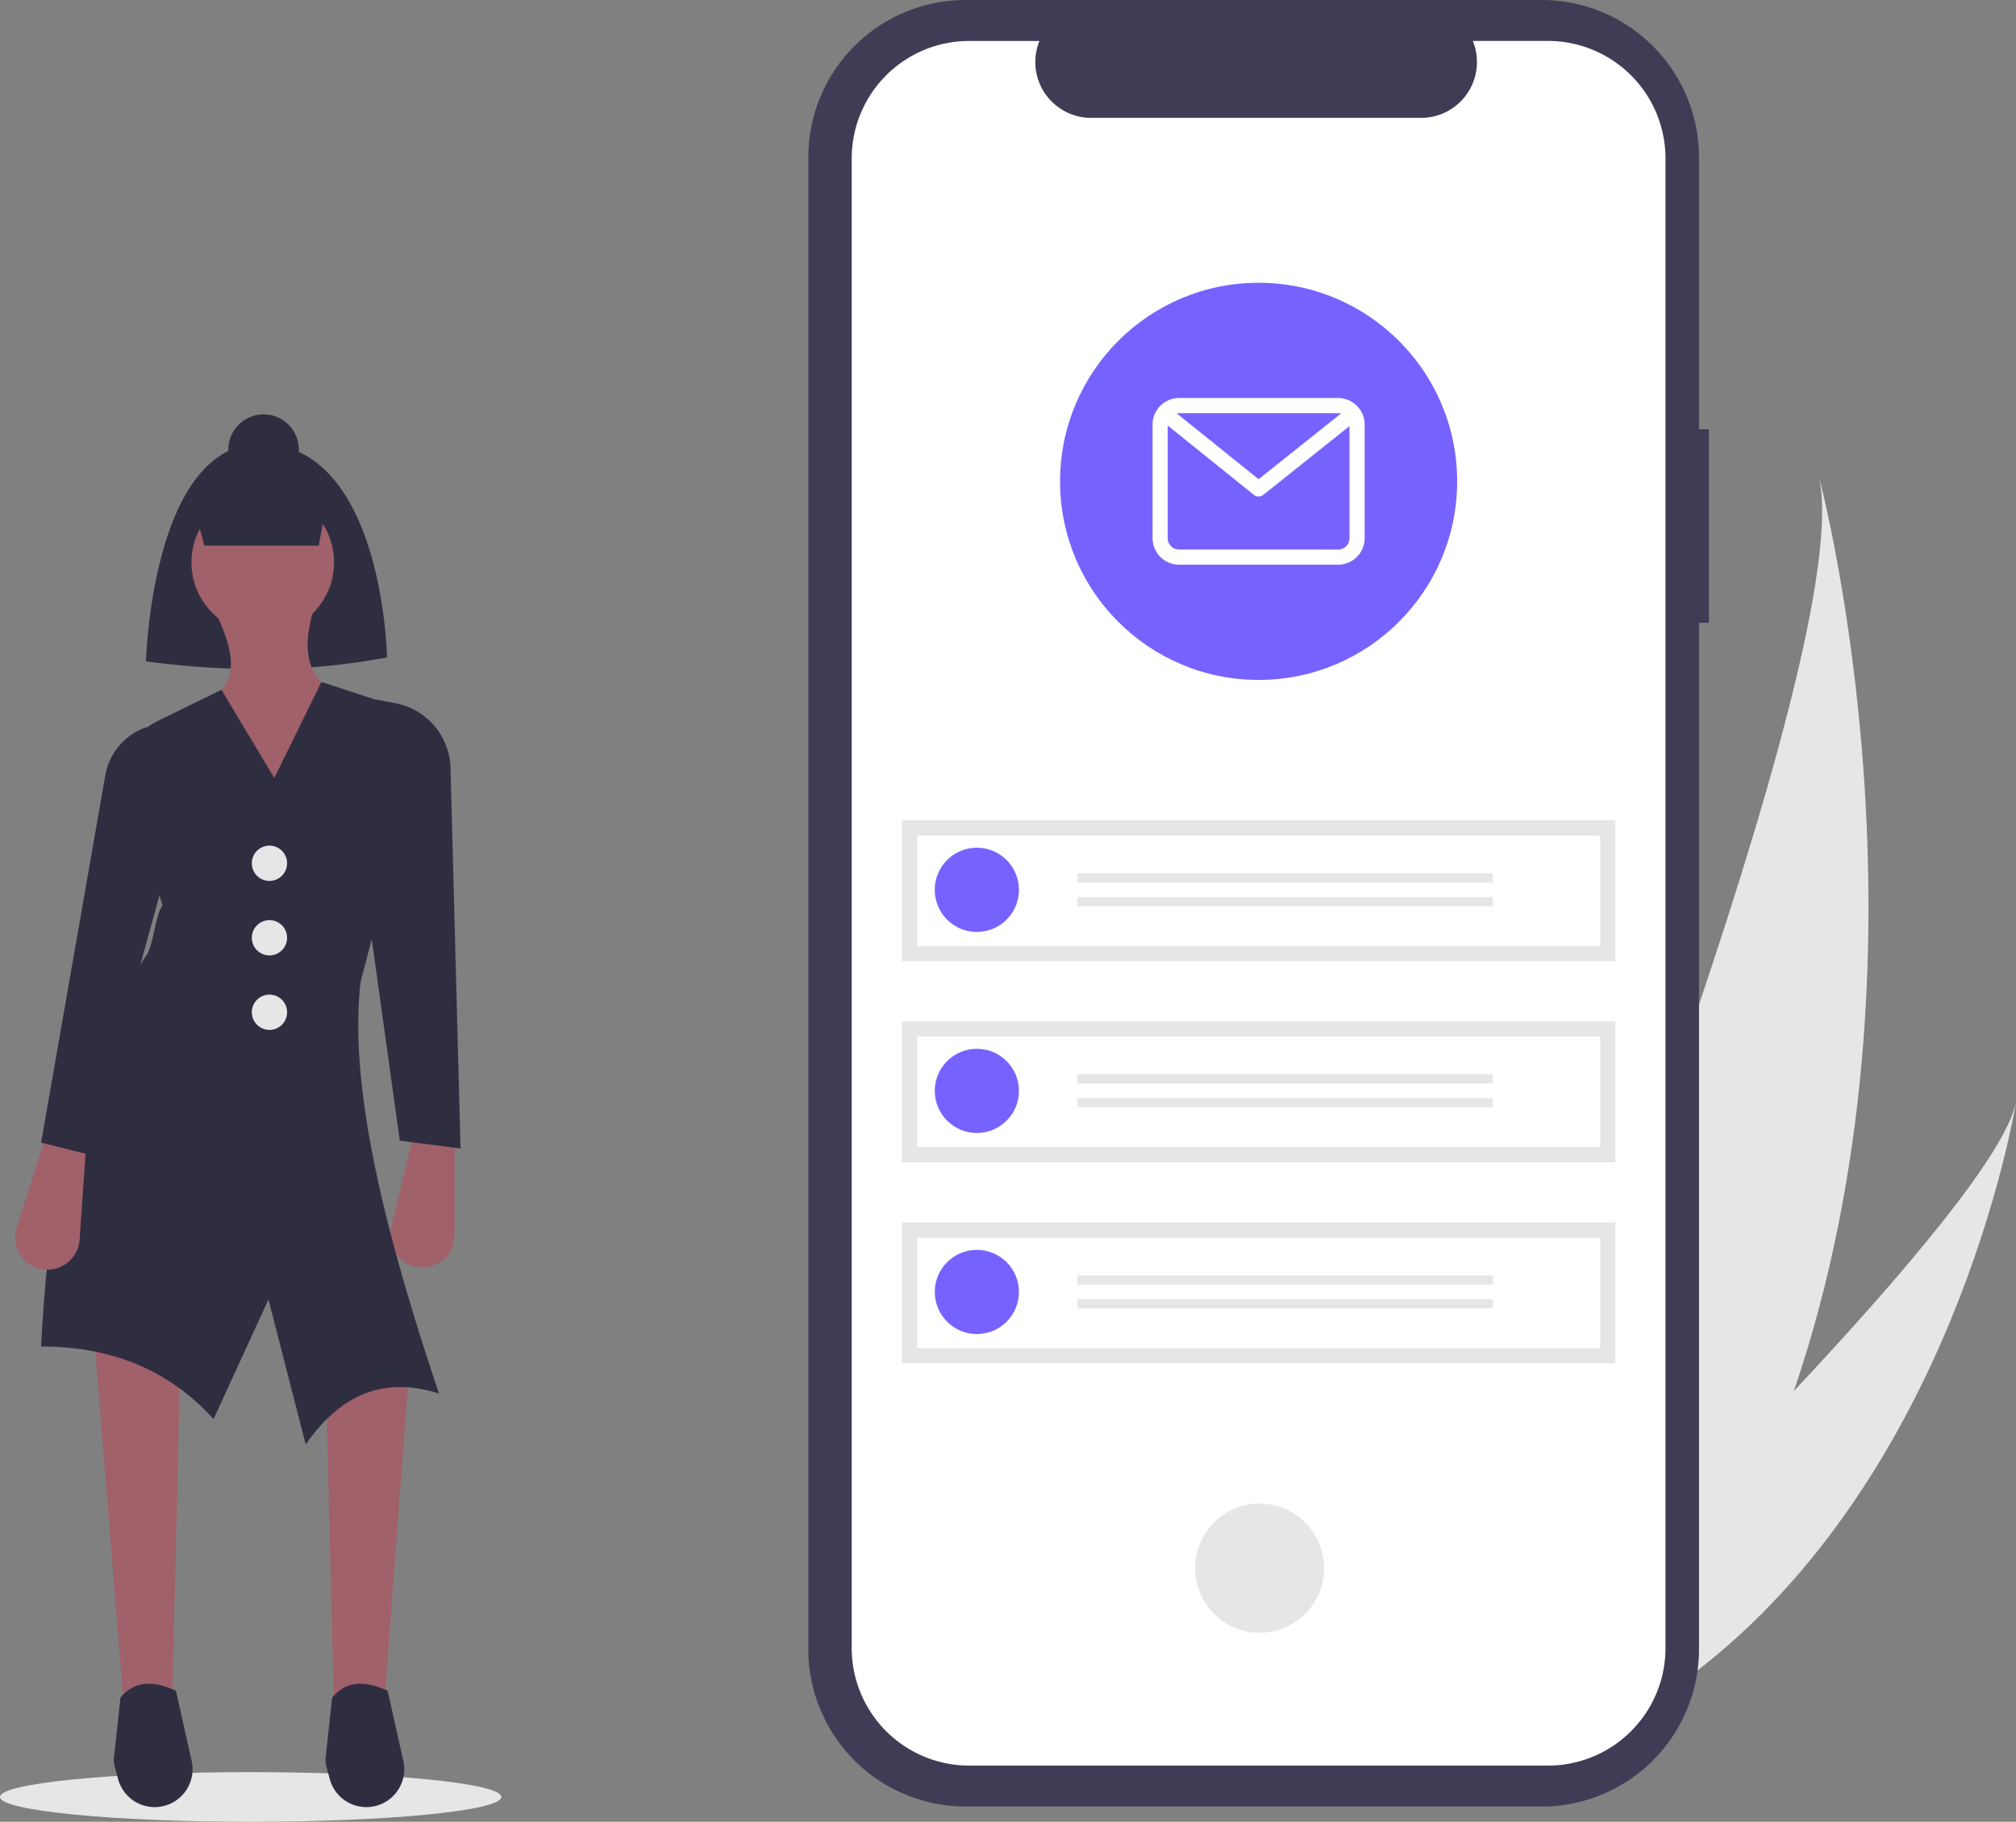 <svg id="af4a84a9-df7a-48d3-8a0e-abab0432828c" data-name="Layer 1" xmlns="http://www.w3.org/2000/svg" width="812.315" height="733.918" viewBox="0 0 812.315 733.918"><rect x="0" y="0" width="812.315" height="733.918" fill="#808080" stroke="none"/><path d="M916.66,643.401c-12.865,37.717-30.724,74.983-55.104,109.911-.54.787-1.089,1.557-1.641,2.341L786.817,733.255c.317-.756.662-1.603,1.031-2.528,22.043-54.539,154.637-386.96,138.908-455.575C928.243,280.783,976.88,467.096,916.66,643.401Z" transform="translate(-193.842 -83.041)" fill="#e6e6e6"/><path d="M875.659,757.633c-.878.684-1.781,1.359-2.694,2.018L818.128,742.849c.643-.613,1.391-1.337,2.252-2.153,14.069-13.575,55.862-54.243,96.28-97.294,43.436-46.264,85.295-95.271,89.497-116.363C1005.381,531.848,980.79,678.179,875.659,757.633Z" transform="translate(-193.842 -83.041)" fill="#e6e6e6"/><ellipse cx="101" cy="723.918" rx="101" ry="10" fill="#e6e6e6"/><path d="M362.995,593.554h0a13.001,13.001,0,0,1-11.584-16.021l9.051-37.334h16.585V580.596A13.001,13.001,0,0,1,362.995,593.554Z" transform="translate(-193.842 -83.041)" fill="#a0616a"/><path d="M349.8,347.89a278.599,278.599,0,0,1-49.756,4.739A350.592,350.592,0,0,1,252.658,349.47s2.369-89.244,47.386-87.664C348.294,263.498,349.8,347.89,349.8,347.89Z" transform="translate(-193.842 -83.041)" fill="#2f2e41"/><circle cx="106.202" cy="181.134" r="14.216" fill="#2f2e41"/><polygon points="134.634 690.536 154.378 692.905 165.83 538.9 131.08 549.167 134.634 690.536" fill="#a0616a"/><polygon points="69.478 682.243 50.128 690.536 37.887 537.715 72.637 547.982 69.478 682.243" fill="#a0616a"/><circle cx="105.879" cy="226.574" r="28.733" fill="#a0616a"/><path d="M326.107,433.186H279.51V364.015c11.783-7.737,7.627-21.538,0-36.659l41.463-1.185c-6.213,18.595-4.048,32.519,13.426,37.909Z" transform="translate(-193.842 -83.041)" fill="#a0616a"/><path d="M370.729,644.449c-23.163-7.412-40.376,1.3-53.704,20.534l-15.006-58.443-22.114,48.176c-19.115-20.965-42.813-29.234-69.5-29.221,3.302-64.959,14.138-115.774,42.648-157.954,2.534-3.749,3.467-16.281,6.318-19.744L242.352,394.44a27.632,27.632,0,0,1,15.217-21.03l25.495-12.488,21.324,35.54,18.954-38.699,31.95,10.445a13.556,13.556,0,0,1,9.34,12.571l-25.494,97.818C334.236,521.48,349.237,580.356,370.729,644.449Z" transform="translate(-193.842 -83.041)" fill="#2f2e41"/><path d="M379.416,545.728l-24.483-3.159-12.636-90.824,3.159-86.875,7.676,1.452a27.331,27.331,0,0,1,22.236,25.993Z" transform="translate(-193.842 -83.041)" fill="#2f2e41"/><path d="M210.037,594.205h0a13.001,13.001,0,0,0,15.883-11.773l2.651-38.323L212.761,539.098,200.557,577.607A13.001,13.001,0,0,0,210.037,594.205Z" transform="translate(-193.842 -83.041)" fill="#a0616a"/><path d="M229.36,548.097l-18.954-4.739L236.257,395.427a25.111,25.111,0,0,1,16.795-19.5h0l6.318,63.182Z" transform="translate(-193.842 -83.041)" fill="#2f2e41"/><path d="M276.17,302.874h46.117l1.672-9.314A16.685,16.685,0,0,0,307.318,273.927l-17.279.224a16.686,16.686,0,0,0-15.92,20.931Z" transform="translate(-193.842 -83.041)" fill="#2f2e41"/><path d="M256.166,811.048h0A15.267,15.267,0,0,1,241.424,799.75l-1.364-5.065a10.026,10.026,0,0,1-.287-3.684l2.595-24c4.948-6.134,12.142-7.612,22.373-2.797l6.323,28.242A15.267,15.267,0,0,1,256.166,811.048Z" transform="translate(-193.842 -83.041)" fill="#2f2e41"/><path d="M341.461,811.048h0a15.267,15.267,0,0,1-14.742-11.298l-1.364-5.065a10.026,10.026,0,0,1-.287-3.684l2.595-24c4.948-6.134,12.142-7.612,22.373-2.797l6.323,28.242A15.267,15.267,0,0,1,341.461,811.048Z" transform="translate(-193.842 -83.041)" fill="#2f2e41"/><circle cx="108.571" cy="347.775" r="7.108" fill="#e6e6e6"/><circle cx="108.571" cy="377.787" r="7.108" fill="#e6e6e6"/><circle cx="108.571" cy="407.798" r="7.108" fill="#e6e6e6"/><path id="bcf9023f-ac5b-481c-aaa4-352627f2cc6c" data-name="Path 33" d="M882.426,255.986h-4V146.441a63.4,63.4,0,0,0-63.4-63.4h-232.087a63.4,63.4,0,0,0-63.4,63.4V747.415a63.4,63.4,0,0,0,63.4,63.4h232.086a63.4,63.4,0,0,0,63.4-63.4V333.962h4Z" transform="translate(-193.842 -83.041)" fill="#3f3d56"/><path id="f7950315-d447-41b3-b140-1076b53a001f" data-name="Path 34" d="M817.584,99.534h-30.295a22.495,22.495,0,0,1-20.828,30.994h-132.959a22.495,22.495,0,0,1-20.827-30.991h-28.3a47.348,47.348,0,0,0-47.348,47.348h0v600.089a47.348,47.348,0,0,0,47.348,47.348H817.575a47.348,47.348,0,0,0,47.348-47.348v-0h0V146.882a47.348,47.348,0,0,0-47.348-47.348h.009Z" transform="translate(-193.842 -83.041)" fill="#fff"/><circle id="f890d8c3-e731-49cb-a2e5-5c59e9f60352" data-name="Ellipse 7" cx="507.538" cy="631.746" r="26" fill="#e6e6e6"/><g id="a1a6c59b-3717-4dad-b370-97c9e621082a" data-name="Group 2"><rect id="aadecade-068c-4f25-a9ef-29b7b9ecc005" data-name="Rectangle 21" x="363.387" y="330.46" width="287.492" height="56.761" fill="#e6e6e6"/><path id="be47b05f-620a-4a83-9c0d-c2bf8bc76fef" data-name="Path 65" d="M563.358,464.134h275.235v-44.5h-275.235Z" transform="translate(-193.842 -83.041)" fill="#fff"/><path id="a28d2100-c4d0-4925-85de-1e7d52571659" data-name="Path 67" d="M587.452,424.559a16.955,16.955,0,1,1-16.955,16.955,16.955,16.955,0,0,1,16.955-16.955Z" transform="translate(-193.842 -83.041)" fill="#7663ff"/><rect id="bf3352be-1ca2-4e23-bbaf-f2f5ef64af93" data-name="Rectangle 22" x="434.154" y="351.838" width="167.335" height="3.686" fill="#e6e6e6"/><rect id="bb396d43-890f-415a-a911-0c113deb0c88" data-name="Rectangle 23" x="434.154" y="361.421" width="167.335" height="3.686" fill="#e6e6e6"/></g><g id="a76a8676-f787-4aac-bc26-4d28e625d812" data-name="Group 3"><rect id="a3fed62c-a480-4fda-a6ab-9c7719a11d03" data-name="Rectangle 21-2" x="363.387" y="411.46" width="287.492" height="56.761" fill="#e6e6e6"/><path id="b2013604-1388-480a-bf39-bc8d6d6f2c30" data-name="Path 65-2" d="M563.358,545.134h275.235v-44.5h-275.235Z" transform="translate(-193.842 -83.041)" fill="#fff"/><circle id="a10785fe-0480-48e0-a209-79d56eb9fb83" data-name="Ellipse 10" cx="393.61" cy="439.473" r="16.955" fill="#7663ff"/><rect id="e4ba10f0-0456-4e2c-9d9e-10f625ff54d2" data-name="Rectangle 22-2" x="434.154" y="432.838" width="167.335" height="3.686" fill="#e6e6e6"/><rect id="a086a789-ddcc-4a0c-b196-f7973999ed5b" data-name="Rectangle 23-2" x="434.154" y="442.421" width="167.335" height="3.686" fill="#e6e6e6"/></g><g id="a5a5e7c6-2328-4bbd-a0bc-78368cb001e7" data-name="Group 4"><rect id="be3c08ee-83a5-46f6-b550-c65a1a75b35b" data-name="Rectangle 21-3" x="363.387" y="492.46" width="287.492" height="56.761" fill="#e6e6e6"/><path id="beee7471-5a7b-446e-b565-9b3273ba023a" data-name="Path 65-3" d="M563.358,626.134h275.235v-44.5h-275.235Z" transform="translate(-193.842 -83.041)" fill="#fff"/><circle id="f8684faf-2b28-4db0-a7a9-e69102a88591" data-name="Ellipse 10-2" cx="393.61" cy="520.473" r="16.955" fill="#7663ff"/><rect id="e7cf9a62-74c8-4968-991d-f63bde6d8d74" data-name="Rectangle 22-3" x="434.154" y="513.838" width="167.335" height="3.686" fill="#e6e6e6"/><rect id="b57b1a7e-a030-4cfd-a852-c296d4f42a3d" data-name="Rectangle 23-3" x="434.154" y="523.421" width="167.335" height="3.686" fill="#e6e6e6"/></g><circle cx="507.133" cy="193.918" r="80" fill="#7663ff"/><path d="M733.021,243.388H668.93a10.694,10.694,0,0,0-10.682,10.682v45.779a10.694,10.694,0,0,0,10.682,10.682h64.091a10.694,10.694,0,0,0,10.682-10.682v-45.779A10.694,10.694,0,0,0,733.021,243.388Zm0,6.104a4.557,4.557,0,0,1,1.134.148l-33.172,26.461L668.005,249.586a4.581,4.581,0,0,1,.925-.094Zm0,54.935H668.93a4.583,4.583,0,0,1-4.578-4.578v-45.368l34.711,27.909a3.052,3.052,0,0,0,3.815.007l34.72-27.697v45.149A4.583,4.583,0,0,1,733.021,304.426Z" transform="translate(-193.842 -83.041)" fill="#fff"/></svg>